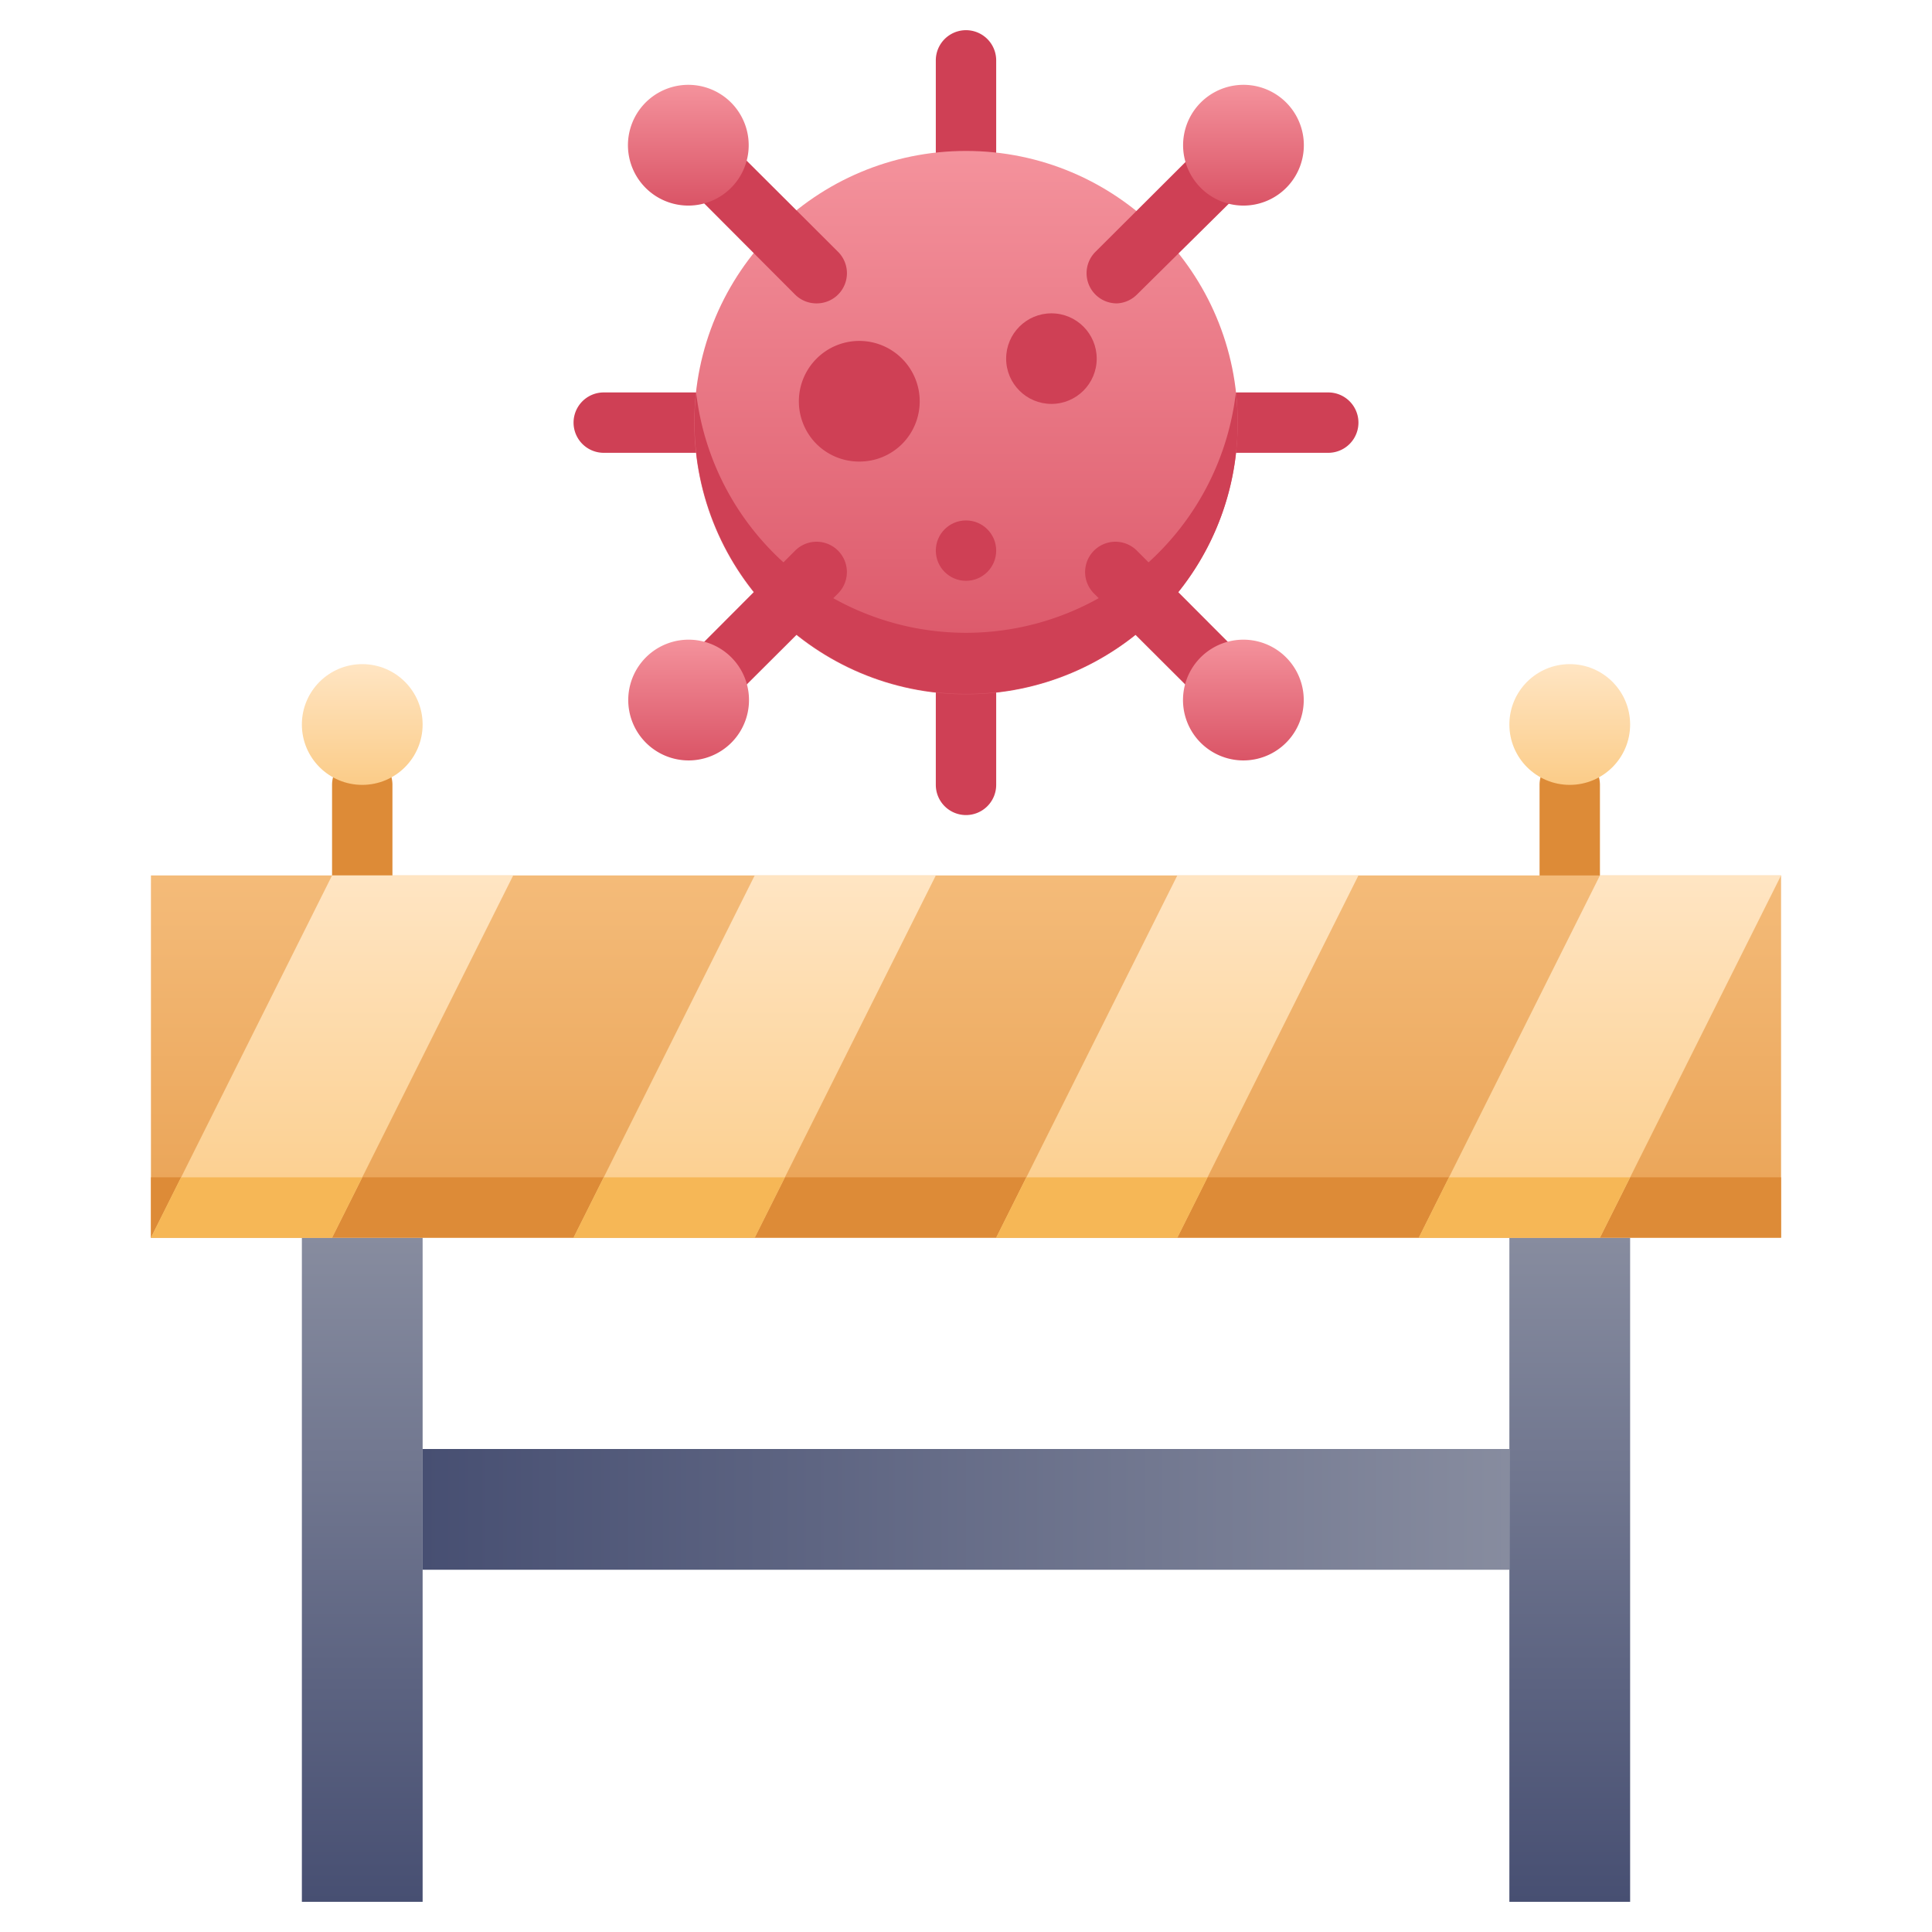 <svg xmlns="http://www.w3.org/2000/svg" xmlns:xlink="http://www.w3.org/1999/xlink" viewBox="0 0 64 64"><defs><style>.cls-1{fill:#dd8b37;}.cls-2{fill:url(#linear-gradient);}.cls-3{fill:url(#linear-gradient-2);}.cls-4{fill:url(#linear-gradient-3);}.cls-5{fill:url(#linear-gradient-4);}.cls-6{fill:url(#linear-gradient-5);}.cls-7{fill:url(#linear-gradient-6);}.cls-8{fill:url(#linear-gradient-7);}.cls-9{fill:url(#linear-gradient-8);}.cls-10{fill:url(#linear-gradient-9);}.cls-11{fill:url(#linear-gradient-10);}.cls-12{fill:#f6b756;}.cls-13{fill:#cf4055;}.cls-14{fill:url(#linear-gradient-11);}.cls-15{fill:url(#linear-gradient-12);}.cls-16{fill:url(#linear-gradient-13);}.cls-17{fill:url(#linear-gradient-14);}.cls-18{fill:url(#linear-gradient-15);}</style><linearGradient id="linear-gradient" x1="12" y1="63" x2="12" y2="41" gradientUnits="userSpaceOnUse"><stop offset="0" stop-color="#474f72"/><stop offset="1" stop-color="#878c9f"/></linearGradient><linearGradient id="linear-gradient-2" x1="52" x2="52" xlink:href="#linear-gradient"/><linearGradient id="linear-gradient-3" x1="14" y1="50" x2="50" y2="50" xlink:href="#linear-gradient"/><linearGradient id="linear-gradient-4" x1="32" y1="41" x2="32" y2="29" gradientUnits="userSpaceOnUse"><stop offset="0" stop-color="#e9a254"/><stop offset="1" stop-color="#f4bb79"/></linearGradient><linearGradient id="linear-gradient-5" x1="12" y1="26" x2="12" y2="22" gradientUnits="userSpaceOnUse"><stop offset="0" stop-color="#fbcc88"/><stop offset="1" stop-color="#ffe5c3"/></linearGradient><linearGradient id="linear-gradient-6" x1="52" x2="52" xlink:href="#linear-gradient-5"/><linearGradient id="linear-gradient-7" x1="11" y1="41" x2="11" y2="29" xlink:href="#linear-gradient-5"/><linearGradient id="linear-gradient-8" x1="25" y1="41" x2="25" y2="29" xlink:href="#linear-gradient-5"/><linearGradient id="linear-gradient-9" x1="39" y1="41" x2="39" y2="29" xlink:href="#linear-gradient-5"/><linearGradient id="linear-gradient-10" x1="53" y1="41" x2="53" y2="29" xlink:href="#linear-gradient-5"/><linearGradient id="linear-gradient-11" x1="32" y1="23" x2="32" y2="5" gradientUnits="userSpaceOnUse"><stop offset="0" stop-color="#da5466"/><stop offset="1" stop-color="#f4929c"/></linearGradient><linearGradient id="linear-gradient-12" x1="41.19" y1="6.81" x2="41.19" y2="2.81" xlink:href="#linear-gradient-11"/><linearGradient id="linear-gradient-13" x1="22.81" y1="25.19" x2="22.81" y2="21.19" xlink:href="#linear-gradient-11"/><linearGradient id="linear-gradient-14" x1="41.19" y1="25.19" x2="41.19" y2="21.19" xlink:href="#linear-gradient-11"/><linearGradient id="linear-gradient-15" x1="22.81" y1="6.81" x2="22.81" y2="2.81" xlink:href="#linear-gradient-11"/></defs><title>Lockdown Area</title><g id="Lockdown_Area" data-name="Lockdown Area"><path class="cls-1" d="M12,30a1,1,0,0,1-1-1V26a1,1,0,0,1,2,0v3A1,1,0,0,1,12,30Z"/><path class="cls-1" d="M52,30a1,1,0,0,1-1-1V26a1,1,0,0,1,2,0v3A1,1,0,0,1,52,30Z"/><rect class="cls-2" x="10" y="41" width="4" height="22"/><rect class="cls-3" x="50" y="41" width="4" height="22"/><rect class="cls-4" x="14" y="48" width="36" height="4"/><rect class="cls-5" x="5" y="29" width="54" height="12"/><rect class="cls-1" x="5" y="39" width="54" height="2"/><circle class="cls-6" cx="12" cy="24" r="2"/><circle class="cls-7" cx="52" cy="24" r="2"/><polygon class="cls-8" points="17 29 11 41 5 41 11 29 17 29"/><polygon class="cls-9" points="31 29 25 41 19 41 25 29 31 29"/><polygon class="cls-10" points="45 29 39 41 33 41 39 29 45 29"/><polygon class="cls-11" points="59 29 53 41 47 41 53 29 59 29"/><polygon class="cls-12" points="12 39 11 41 5 41 6 39 12 39"/><polygon class="cls-12" points="20 39 26 39 25 41 19 41 20 39"/><polygon class="cls-12" points="34 39 40 39 39 41 33 41 34 39"/><polygon class="cls-12" points="54 39 53 41 47 41 48 39 54 39"/><path class="cls-13" d="M23,15H20a1,1,0,1,1,0-2h3a1,1,0,1,1,0,2Z"/><path class="cls-13" d="M44,15H41a1,1,0,0,1,0-2h3a1,1,0,0,1,0,2Z"/><path class="cls-13" d="M32,6a1,1,0,0,1-1-1V2a1,1,0,0,1,2,0V5A1,1,0,0,1,32,6Z"/><path class="cls-13" d="M32,27a1,1,0,0,1-1-1V23a1,1,0,1,1,2,0v3A1,1,0,0,1,32,27Z"/><circle class="cls-14" cx="32" cy="14" r="9"/><path class="cls-13" d="M38.36,20.36A9,9,0,0,1,23.06,13a9,9,0,0,0,17.88,0A8.92,8.92,0,0,1,38.36,20.36Z"/><path class="cls-13" d="M27.05,10.05a1,1,0,0,1-.71-.29L22.81,6.22a1,1,0,0,1,1.41-1.41l3.54,3.53a1,1,0,0,1,0,1.42A1,1,0,0,1,27.05,10.05Z"/><path class="cls-13" d="M40.49,23.49a1,1,0,0,1-.71-.3l-3.54-3.53a1,1,0,0,1,1.42-1.42l3.53,3.54a1,1,0,0,1,0,1.41A1,1,0,0,1,40.49,23.49Z"/><path class="cls-13" d="M37,10.05a1,1,0,0,1-.71-.29,1,1,0,0,1,0-1.42l3.54-3.53a1,1,0,0,1,1.41,1.41L37.66,9.76A1,1,0,0,1,37,10.05Z"/><path class="cls-13" d="M23.51,23.49a1,1,0,0,1-.7-.3,1,1,0,0,1,0-1.41l3.53-3.54a1,1,0,0,1,1.42,1.42l-3.54,3.53A1,1,0,0,1,23.51,23.49Z"/><path class="cls-13" d="M28.46,15.29a2,2,0,0,1-1.41-.58,2,2,0,0,1,0-2.83,2,2,0,0,1,2.83,0h0a2,2,0,0,1,0,2.83A2,2,0,0,1,28.46,15.29Zm0-2Z"/><circle class="cls-13" cx="34.83" cy="11.88" r="1.5"/><circle class="cls-13" cx="32" cy="18.24" r="1"/><path class="cls-15" d="M41.19,6.81a2,2,0,1,1,1.42-.59A2,2,0,0,1,41.19,6.81Zm0-2Z"/><path class="cls-16" d="M22.81,25.19a2,2,0,1,1,1.41-.58A2,2,0,0,1,22.81,25.19Zm0-2Z"/><path class="cls-17" d="M41.19,25.19a2,2,0,0,1-1.41-.58,2,2,0,1,1,1.41.58Zm0-2Z"/><path class="cls-18" d="M22.81,6.81a2,2,0,1,1,1.41-.59A2,2,0,0,1,22.81,6.81Zm0-2Z"/></g></svg>